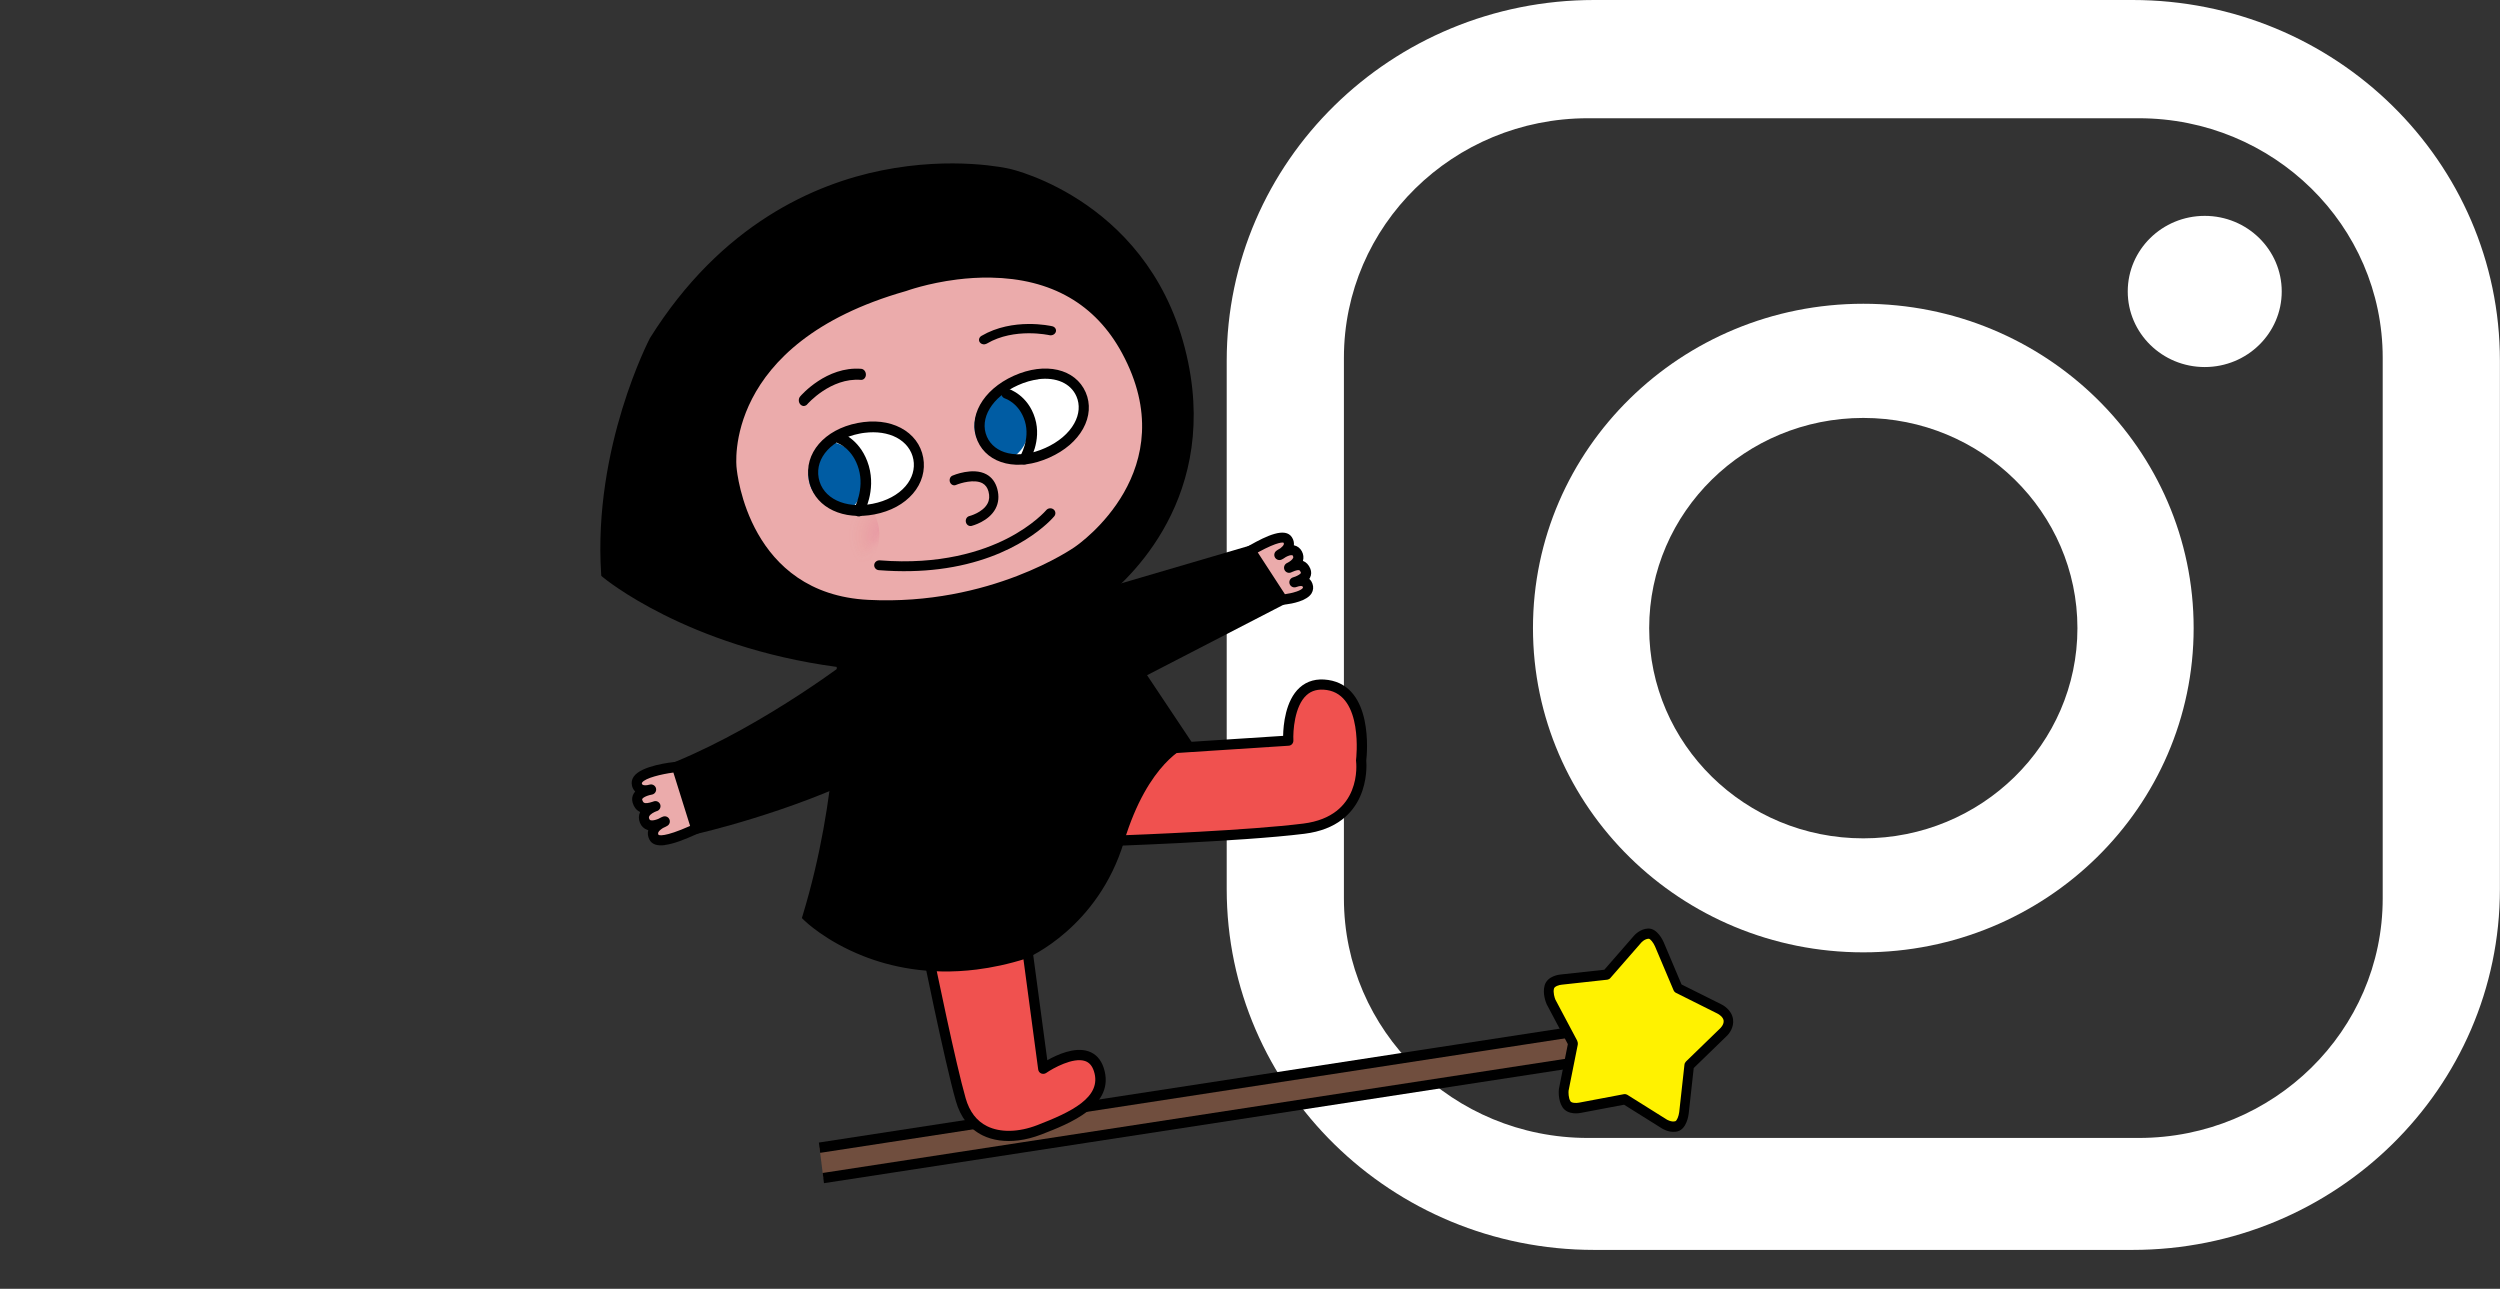 <svg width="322" height="166" viewBox="0 0 322 166" fill="none" xmlns="http://www.w3.org/2000/svg">
<rect x="0" y="0" width="322" height="166" fill="#333333" stroke="none"/>
<g clip-path="url(#clip0_40_8227)">
<path d="M274.657 0H205.332C179.192 0 158 20.805 158 46.466V114.523C158 140.184 179.192 160.989 205.332 160.989H274.657C300.796 160.989 321.988 140.184 321.988 114.523V46.466C322 20.805 300.808 0 274.657 0ZM306.892 115.72C306.892 132.751 292.83 146.568 275.47 146.568H204.519C187.17 146.568 173.096 132.763 173.096 115.72V46.078C173.096 29.047 187.158 15.23 204.519 15.23H275.47C292.818 15.23 306.892 29.035 306.892 46.078V115.731V115.72Z" fill="white"/>
<path d="M239.994 39.124C216.491 39.124 197.447 57.831 197.447 80.893C197.447 103.955 216.503 122.662 239.994 122.662C263.486 122.662 282.542 103.955 282.542 80.893C282.542 57.831 263.486 39.124 239.994 39.124ZM239.994 107.979C224.759 107.979 212.415 95.85 212.415 80.905C212.415 65.96 224.771 53.83 239.994 53.83C255.218 53.83 267.573 65.96 267.573 80.905C267.573 95.85 255.218 107.979 239.994 107.979Z" fill="white"/>
<path d="M283.97 47.275C289.447 47.275 293.887 42.916 293.887 37.54C293.887 32.163 289.447 27.804 283.97 27.804C278.493 27.804 274.053 32.163 274.053 37.54C274.053 42.916 278.493 47.275 283.97 47.275Z" fill="white"/>
</g>
<g clip-path="url(#clip1_40_8227)">
<path d="M100.634 148.578L101.2 152.483L214.415 135.079L213.842 131.175L100.634 148.578Z" fill="#704E3E"/>
<path d="M101.289 153.137C101.13 153.157 100.968 153.109 100.843 153.011C100.71 152.907 100.619 152.744 100.591 152.574L100.018 148.67C99.966 148.306 100.199 147.974 100.531 147.918L213.745 130.514C213.903 130.479 214.072 130.534 214.212 130.637C214.352 130.741 214.436 130.904 214.464 131.074L215.036 134.971C215.089 135.335 214.855 135.666 214.524 135.723L101.303 153.135L101.289 153.137ZM101.347 149.146L101.727 151.729L213.71 134.517L213.33 131.934L101.347 149.146Z" fill="black"/>
<path d="M216.107 127.286L213.713 121.629C213.713 121.629 213.115 120.23 212.293 120.258C211.471 120.285 210.883 121.001 210.883 121.001L206.935 125.531L201.096 126.17C201.096 126.17 199.783 126.274 199.537 127.129C199.291 127.983 199.747 129.03 199.747 129.03L202.569 134.338L202.58 134.428L201.4 140.335C201.4 140.335 201.26 141.471 201.742 142.219C202.223 142.96 203.507 142.679 203.507 142.679L209.282 141.586L214.357 144.768C214.357 144.768 215.127 145.284 215.926 145.071C216.724 144.858 216.887 143.341 216.887 143.341L217.561 137.225L221.953 132.964C221.953 132.964 222.735 132.284 222.599 131.364C222.463 130.444 221.435 129.953 221.435 129.953L216.107 127.286Z" fill="#FFF200"/>
<path d="M215.808 145.766C214.905 145.879 214.131 145.386 214.039 145.33L209.179 142.287L203.631 143.336C203.473 143.371 201.938 143.676 201.238 142.592C200.642 141.662 200.771 140.383 200.789 140.245L201.938 134.485L199.215 129.353C199.137 129.174 198.643 127.989 198.947 126.923C199.306 125.676 200.867 125.526 201.042 125.512L206.637 124.903L210.432 120.551C210.499 120.467 211.227 119.635 212.273 119.595C213.481 119.55 214.207 121.182 214.287 121.369L216.581 126.796L221.698 129.353C221.826 129.413 223.037 130.017 223.215 131.272C223.364 132.296 222.737 133.146 222.35 133.489L218.153 137.559L217.505 143.43C217.481 143.629 217.251 145.404 216.084 145.716C215.988 145.743 215.899 145.762 215.802 145.774L215.808 145.766ZM209.206 140.923C209.338 140.906 209.475 140.935 209.598 141.01L214.673 144.192C214.673 144.192 215.255 144.558 215.773 144.417C215.985 144.361 216.225 143.741 216.282 143.243L216.957 137.134C216.973 136.973 217.047 136.836 217.153 136.724L221.544 132.464C221.544 132.464 222.076 131.981 222.002 131.446C221.939 130.993 221.408 130.644 221.206 130.548L215.863 127.876C215.728 127.81 215.614 127.688 215.552 127.537L213.159 121.88C212.961 121.429 212.563 120.896 212.339 120.909C211.798 120.932 211.367 121.432 211.368 121.439L207.407 125.978C207.309 126.096 207.148 126.162 207.024 126.185L201.185 126.824C200.807 126.849 200.225 127.05 200.154 127.324C200.011 127.818 200.242 128.537 200.332 128.745L203.128 134.011C203.165 134.082 203.189 134.162 203.206 134.243L203.217 134.333C203.228 134.415 203.231 134.497 203.212 134.575L202.033 140.482C202.014 140.674 202.001 141.416 202.273 141.843C202.423 142.081 203.032 142.096 203.389 142.021L209.178 140.926C209.178 140.926 209.199 140.924 209.213 140.922L209.206 140.923Z" fill="black"/>
</g>
<path d="M131.874 119.055L134.366 137.663C134.366 137.663 140.172 133.618 141.521 137.762C142.869 141.907 137.656 144.054 133.861 145.523C130.059 146.992 125.214 146.769 123.743 141.645C122.273 136.522 119.21 121.304 119.21 121.304L131.881 119.054L131.874 119.055Z" fill="#F0514F"/>
<path d="M131.182 146.882C129.466 147.096 127.861 146.879 126.554 146.235C124.871 145.399 123.713 143.914 123.115 141.821C121.655 136.726 118.594 121.583 118.568 121.43C118.531 121.255 118.569 121.078 118.67 120.931C118.771 120.784 118.923 120.682 119.099 120.653L131.77 118.403C131.954 118.38 132.13 118.41 132.271 118.519C132.419 118.628 132.514 118.788 132.536 118.965L134.894 136.558C136.136 135.849 138.4 134.811 140.179 135.403C141.132 135.725 141.797 136.442 142.16 137.548C143.739 142.403 137.711 144.735 134.109 146.127C133.124 146.504 132.146 146.761 131.197 146.88L131.182 146.882ZM119.987 121.835C120.592 124.817 123.107 137.031 124.379 141.461C124.871 143.186 125.8 144.393 127.139 145.055C128.837 145.897 131.202 145.848 133.62 144.91C137.9 143.253 141.992 141.351 140.896 137.967C140.667 137.271 140.3 136.846 139.753 136.66C138.215 136.142 135.614 137.596 134.747 138.198C134.562 138.326 134.318 138.349 134.105 138.264C133.891 138.171 133.748 137.979 133.719 137.751L131.32 119.827L119.994 121.834L119.987 121.835Z" fill="black"/>
<path d="M148.671 96.517L165.927 95.398C165.927 95.398 165.527 87.419 170.975 88.225C176.431 89.031 175.309 97.939 175.309 97.939C175.309 97.939 176.279 105.697 167.936 106.74C159.594 107.784 141.97 108.351 141.97 108.351L148.664 96.518L148.671 96.517Z" fill="#F0514F"/>
<path d="M168.025 107.387C159.748 108.422 142.178 108.998 142 109.005C141.761 109.013 141.537 108.891 141.414 108.69C141.292 108.488 141.29 108.234 141.406 108.025L148.1 96.192C148.21 95.999 148.404 95.87 148.634 95.856L165.266 94.778C165.289 93.407 165.558 90.234 167.391 88.569C168.359 87.693 169.603 87.358 171.074 87.578C176.88 88.436 176.089 96.997 175.976 97.946C176.052 98.855 176.412 106.338 168.018 107.388L168.025 107.387ZM143.131 107.645C147.21 107.494 160.888 106.949 167.861 106.077C175.468 105.125 174.697 98.307 174.66 98.013C174.654 97.961 174.646 97.903 174.662 97.848C174.674 97.764 175.631 89.572 170.884 88.872C169.803 88.716 168.947 88.928 168.276 89.542C166.718 90.956 166.528 94.224 166.588 95.36C166.603 95.717 166.343 96.033 165.971 96.05L149.072 97.147L143.131 107.645Z" fill="black"/>
<path d="M140.62 77.468C140.62 77.468 156.62 67.334 152.391 46.791C148.161 26.247 129.916 22.385 129.916 22.385C129.916 22.385 101.859 15.773 84.289 43.857C84.289 43.857 77.034 57.539 78.078 73.839C78.078 73.839 88.659 82.801 108.403 85.31C108.403 85.31 109.324 100.624 104.032 118.052C104.032 118.052 114.454 128.365 131.865 122.868C131.865 122.868 140.853 119.091 144.145 108.221C147.437 97.352 152.684 95.537 152.684 95.537L140.627 77.467L140.62 77.468Z" fill="black"/>
<path d="M125.782 124.878C119.538 125.659 114.551 124.474 111.167 123.133C106.313 121.213 103.671 118.628 103.561 118.523L103.279 118.244L103.396 117.863C108.041 102.563 107.862 88.757 107.766 85.898C88.415 83.295 77.757 74.44 77.656 74.348L77.446 74.165L77.426 73.883C76.382 57.591 83.641 43.691 83.712 43.548C92.929 28.805 105.03 23.666 113.558 21.949C122.8 20.083 129.768 21.678 130.061 21.746C130.23 21.785 148.765 25.932 153.033 46.658C156.847 65.198 144.346 75.567 141.524 77.639L153.694 95.889L152.891 96.168C152.848 96.181 147.896 98.087 144.768 108.42C141.429 119.452 132.49 123.321 132.114 123.48C129.883 124.185 127.77 124.629 125.782 124.878ZM104.777 117.847C106.556 119.389 116.422 127.058 131.66 122.244C131.687 122.225 140.355 118.458 143.509 108.039C146.161 99.283 150.078 96.221 151.718 95.284L139.706 77.276L140.274 76.913C140.433 76.811 155.832 66.767 151.749 46.923C147.653 27.028 129.957 23.067 129.78 23.03C129.487 22.962 101.951 16.868 84.849 44.205C84.801 44.301 77.804 57.72 78.717 73.505C80.308 74.749 90.696 82.397 108.479 84.658L109.018 84.725L109.048 85.267C109.06 85.422 109.897 100.664 104.768 117.833L104.777 117.847Z" fill="black"/>
<path d="M110.667 84.87C110.667 84.87 99.326 93.756 87.171 98.76L89.665 106.746C89.665 106.746 101.29 104.133 111.607 99.023L110.667 84.87Z" fill="black"/>
<path d="M89.216 107.519L86.36 98.376L86.915 98.149C98.843 93.241 110.141 84.435 110.257 84.346L111.238 83.58L112.291 99.415L111.897 99.614C101.629 104.696 89.922 107.364 89.805 107.386L89.209 107.52L89.216 107.519ZM87.981 99.137L90.114 105.964C92.567 105.366 102.209 102.874 110.929 98.629L110.099 86.137C107.13 88.347 97.834 94.982 87.989 99.144L87.981 99.137Z" fill="black"/>
<path d="M136.391 78.162L161.05 70.936L165.157 77.225L142.706 88.824L136.391 78.162Z" fill="black"/>
<path d="M142.456 89.7L135.394 77.778L161.335 70.168L166.109 77.479L142.449 89.701L142.456 89.7ZM137.391 78.56L142.956 87.955L164.212 76.969L160.771 71.696L137.39 78.552L137.391 78.56Z" fill="black"/>
<path d="M116.478 36.863C116.478 36.863 136.549 29.374 145.089 45.155C153.629 60.935 138.808 70.99 138.808 70.99C138.808 70.99 127.959 78.73 111.809 77.917C95.658 77.105 94.219 60.346 94.219 60.346C94.219 60.346 91.96 43.839 116.471 36.864L116.478 36.863Z" fill="#EBABAB"/>
<path d="M120.213 78.264C117.606 78.59 114.789 78.726 111.778 78.572C95.243 77.739 93.581 60.568 93.567 60.397C93.55 60.258 91.517 43.289 116.271 36.231C117.145 35.92 137.102 29.013 145.669 44.835C154.394 60.952 139.333 71.425 139.181 71.526C138.824 71.78 131.618 76.83 120.212 78.257L120.213 78.264ZM123.265 35.999C119.465 36.474 116.741 37.473 116.705 37.485C116.69 37.487 116.668 37.489 116.654 37.499C92.968 44.244 94.853 60.094 94.874 60.256C94.938 60.951 96.463 76.488 111.839 77.263C127.576 78.061 138.317 70.535 138.426 70.454C139.026 70.05 152.666 60.533 144.515 45.473C141.101 39.165 135.412 35.892 127.609 35.755C126.073 35.73 124.605 35.831 123.265 35.999Z" fill="black"/>
<mask id="mask0_40_8227" style="mask-type:luminance" maskUnits="userSpaceOnUse" x="65" y="39" width="53" height="42">
<path d="M86.743 40.911C86.743 40.911 106.286 33.623 114.587 48.933C122.888 64.235 108.451 74.009 108.451 74.009C108.451 74.009 97.882 81.536 82.169 80.758C66.449 79.981 65.074 63.722 65.074 63.722C65.074 63.722 62.891 47.707 86.751 40.918L86.743 40.911Z" fill="white"/>
</mask>
<g mask="url(#mask0_40_8227)">
<path opacity="0.25" d="M113.012 70.519C114.079 67.273 111.786 63.604 107.889 62.323C103.991 61.043 99.966 62.636 98.899 65.881C97.831 69.127 100.125 72.796 104.022 74.077C107.919 75.357 111.944 73.764 113.012 70.519Z" fill="url(#paint0_radial_40_8227)"/>
</g>
<path d="M125.056 67.749C124.761 67.786 124.48 67.571 124.407 67.249C124.33 66.898 124.52 66.558 124.836 66.474C124.856 66.472 126.58 66.028 127.199 64.847C127.436 64.398 127.473 63.893 127.32 63.309C127.184 62.811 126.935 62.467 126.554 62.249C125.503 61.675 123.724 62.213 123.122 62.465C122.825 62.598 122.477 62.428 122.356 62.097C122.235 61.767 122.374 61.389 122.672 61.263C122.779 61.213 125.325 60.144 127.057 61.097C127.744 61.475 128.216 62.108 128.451 62.969C128.701 63.901 128.628 64.756 128.223 65.521C127.35 67.175 125.218 67.714 125.128 67.74C125.108 67.742 125.089 67.745 125.069 67.747L125.056 67.749Z" fill="black"/>
<path d="M120.958 73.3C118.664 73.587 116.08 73.665 113.196 73.439C112.832 73.413 112.567 73.099 112.599 72.754C112.63 72.403 112.959 72.145 113.316 72.173C121.09 72.792 126.503 71.001 129.677 69.389C133.111 67.642 134.743 65.724 134.756 65.708C134.985 65.433 135.408 65.388 135.69 65.605C135.973 65.823 136.016 66.223 135.787 66.498C135.558 66.772 131.06 72.037 120.958 73.3Z" fill="black"/>
<path d="M126.837 44.347C126.591 44.378 126.337 44.288 126.198 44.09C126.005 43.819 126.095 43.451 126.406 43.264C130.465 40.88 135.331 41.973 135.534 42.021C135.886 42.105 136.094 42.429 135.989 42.745C135.884 43.06 135.514 43.255 135.162 43.171C135.115 43.163 130.664 42.166 127.121 44.244C127.028 44.296 126.934 44.328 126.837 44.34L126.837 44.347Z" fill="black"/>
<path d="M103.597 52.293C103.417 52.315 103.225 52.242 103.078 52.082C102.832 51.804 102.817 51.351 103.057 51.069C103.191 50.906 106.46 47.15 110.926 47.502C111.268 47.532 111.536 47.872 111.528 48.263C111.521 48.654 111.228 48.958 110.886 48.928C106.988 48.611 103.989 52.049 103.965 52.084C103.867 52.202 103.735 52.267 103.603 52.284L103.597 52.293Z" fill="black"/>
<path d="M125.842 56.488C126.957 58.893 130.46 59.745 134.402 58.083C138.343 56.421 140.027 53.381 138.911 50.976C137.796 48.571 134.293 47.719 130.351 49.381C126.41 51.043 124.726 54.083 125.842 56.488Z" fill="white"/>
<path d="M117.927 59.127C118.437 61.834 116.127 64.543 111.974 65.331C107.822 66.118 104.678 64.441 104.16 61.736C103.642 59.03 105.96 56.32 110.112 55.532C114.265 54.745 117.408 56.422 117.927 59.127Z" fill="white"/>
<path d="M106.957 56.911C108.735 57.115 110.349 58.437 110.953 60.383C111.589 62.417 110.912 64.522 109.43 65.672C106.616 65.549 104.592 64.058 104.184 61.925C103.817 60.006 104.857 58.096 106.95 56.912L106.957 56.911Z" fill="#005CA3"/>
<path d="M128.622 50.17C130.257 50.51 131.696 51.748 132.261 53.51C132.967 55.715 132.064 58.011 130.22 59.041C128.17 59.001 126.547 58.067 125.843 56.51C124.899 54.41 125.929 51.864 128.615 50.171L128.622 50.17Z" fill="#005CA3"/>
<path d="M111.895 66.372C107.955 66.865 104.763 65.019 104.17 61.806C103.538 58.392 106.181 55.319 110.452 54.484C112.549 54.08 114.474 54.297 116.028 55.114C117.581 55.932 118.608 57.289 118.909 58.935C119.21 60.58 118.742 62.227 117.591 63.573C116.433 64.919 114.725 65.852 112.628 66.256C112.384 66.303 112.133 66.342 111.895 66.372ZM111.357 55.746C111.141 55.773 110.924 55.8 110.711 55.85C107.176 56.538 104.963 58.941 105.444 61.559C105.926 64.178 108.842 65.576 112.383 64.888C114.172 64.538 115.684 63.732 116.636 62.617C117.506 61.6 117.866 60.377 117.643 59.18C117.42 57.983 116.649 56.981 115.48 56.36C114.35 55.767 112.909 55.552 111.357 55.746Z" fill="black"/>
<path d="M132.182 59.795C131.266 59.91 130.376 59.877 129.547 59.684C127.845 59.289 126.555 58.265 125.91 56.795C124.582 53.739 126.546 50.211 130.578 48.399C134.618 46.587 138.512 47.483 139.84 50.539C140.478 52.009 140.359 53.673 139.502 55.217C138.645 56.76 137.146 58.05 135.165 58.936C134.149 59.39 133.143 59.683 132.176 59.804L132.182 59.795ZM133.747 48.854C132.911 48.959 132.019 49.207 131.117 49.616C127.776 51.121 126.092 53.908 127.115 56.25C127.584 57.323 128.549 58.076 129.837 58.371C131.241 58.697 132.953 58.46 134.644 57.694C136.337 56.935 137.663 55.812 138.366 54.531C139.017 53.362 139.115 52.127 138.646 51.053C137.904 49.345 136.011 48.556 133.745 48.839L133.747 48.854Z" fill="black"/>
<path d="M132.012 59.824C131.867 59.842 131.709 59.818 131.575 59.738C131.257 59.548 131.154 59.154 131.355 58.84C131.367 58.816 132.728 56.631 132.005 54.254C131.294 51.913 129.462 51.327 129.446 51.322C129.092 51.211 128.898 50.842 129.011 50.502C129.131 50.161 129.509 49.966 129.871 50.076C129.976 50.108 132.404 50.885 133.312 53.876C134.207 56.816 132.579 59.405 132.507 59.51C132.39 59.688 132.21 59.799 132.004 59.825L132.012 59.824Z" fill="black"/>
<path d="M110.706 66.52C110.562 66.538 110.413 66.509 110.279 66.422C109.954 66.223 109.846 65.79 110.035 65.455C110.047 65.43 111.363 63.046 110.603 60.411C109.859 57.846 108.059 57.153 107.985 57.122C107.631 56.991 107.443 56.591 107.566 56.225C107.689 55.858 108.065 55.667 108.418 55.791C108.523 55.826 110.948 56.72 111.905 60.008C112.84 63.244 111.277 66.05 111.208 66.17C111.102 66.367 110.908 66.479 110.712 66.504L110.706 66.52Z" fill="black"/>
<path d="M87.203 98.779C87.203 98.779 81.579 99.318 82.044 101.061C82.044 101.061 82.201 102.14 83.879 101.684C83.879 101.684 81.775 102.021 82.116 103.19C82.456 104.358 83.466 104.18 84.44 103.834C84.44 103.834 82.511 104.434 83.039 105.728C83.567 107.022 85.636 105.799 85.636 105.799C85.636 105.799 83.584 106.557 84.229 107.829C84.874 109.101 89.21 106.93 89.686 106.735L87.196 98.779L87.203 98.779Z" fill="#EBABAB"/>
<path d="M85.628 108.85C84.7 108.966 83.976 108.795 83.638 108.127C83.439 107.734 83.388 107.321 83.495 106.927C83.457 106.917 83.418 106.907 83.378 106.889C82.941 106.742 82.61 106.425 82.427 105.977C82.232 105.5 82.24 105.021 82.447 104.584C82.423 104.572 82.407 104.566 82.383 104.554C81.944 104.333 81.64 103.93 81.48 103.374C81.36 102.948 81.413 102.538 81.644 102.172C81.694 102.091 81.752 102.017 81.811 101.95C81.52 101.657 81.427 101.332 81.402 101.194C81.299 100.788 81.375 100.382 81.629 100.021C82.605 98.614 86.388 98.185 87.142 98.113C87.452 98.082 87.738 98.278 87.835 98.572L90.326 106.528C90.427 106.86 90.261 107.209 89.941 107.339C89.891 107.36 89.792 107.402 89.665 107.463C88.249 108.104 86.79 108.69 85.641 108.834L85.628 108.85ZM85.349 106.68C85.099 106.831 84.862 107.032 84.782 107.229C84.754 107.3 84.742 107.384 84.82 107.531C84.869 107.562 85.479 107.897 88.886 106.38L86.732 99.503C85.18 99.712 83.118 100.202 82.705 100.791C82.668 100.848 82.67 100.87 82.674 100.9C82.677 100.922 82.681 100.951 82.683 100.973C82.683 100.973 82.714 101.037 82.786 101.08C82.851 101.117 83 101.173 83.353 101.129C83.542 101.083 83.689 101.057 83.754 101.041C84.083 100.985 84.426 101.212 84.499 101.554C84.571 101.896 84.367 102.235 84.027 102.33C83.89 102.37 83.758 102.394 83.634 102.417C83.259 102.524 82.847 102.702 82.728 102.889C82.709 102.914 82.697 102.938 82.722 103.017C82.777 103.219 82.86 103.343 82.964 103.398C83.156 103.493 83.531 103.446 84.091 103.257C84.155 103.234 84.198 103.221 84.22 103.211C84.565 103.1 84.926 103.294 85.043 103.631C85.152 103.969 84.974 104.342 84.638 104.459C84.602 104.471 84.566 104.483 84.522 104.496C84.237 104.606 83.752 104.854 83.617 105.147C83.581 105.219 83.555 105.312 83.629 105.482C83.673 105.596 83.729 105.627 83.783 105.642C84.01 105.719 84.402 105.625 84.766 105.482C85.079 105.301 85.336 105.201 85.393 105.179C85.715 105.064 86.07 105.207 86.213 105.518C86.357 105.829 86.246 106.194 85.953 106.365C85.863 106.421 85.632 106.547 85.333 106.674L85.349 106.68Z" fill="black"/>
<path d="M165.159 77.24C165.159 77.24 168.999 76.909 168.421 75.396C168.421 75.396 168.182 74.447 166.727 75.01C166.727 75.01 168.58 74.517 168.168 73.499C167.758 72.489 166.87 72.742 166.029 73.139C166.029 73.139 167.698 72.429 167.103 71.315C166.507 70.201 164.777 71.494 164.777 71.494C164.777 71.494 166.538 70.631 165.85 69.551C165.154 68.472 161.486 70.717 161.072 70.933L165.166 77.239L165.159 77.24Z" fill="#EBABAB"/>
<path d="M165.565 77.854C165.41 77.873 165.292 77.888 165.219 77.897C164.975 77.92 164.744 77.807 164.613 77.599L160.519 71.294C160.417 71.142 160.386 70.952 160.43 70.767C160.475 70.582 160.599 70.439 160.76 70.352C160.795 70.332 160.865 70.294 160.949 70.246C163.162 68.99 165.543 67.877 166.397 69.198C166.609 69.523 166.691 69.879 166.653 70.235C166.668 70.233 166.684 70.239 166.699 70.244C167.123 70.341 167.462 70.605 167.677 71.004C167.891 71.403 167.937 71.831 167.817 72.242C168.241 72.406 168.568 72.746 168.773 73.252C168.926 73.636 168.916 74.034 168.736 74.392C168.707 74.456 168.677 74.512 168.638 74.562C168.899 74.798 169.008 75.069 169.045 75.183C169.203 75.612 169.153 76.052 168.924 76.432C168.313 77.406 166.427 77.754 165.566 77.861L165.565 77.854ZM162.005 71.16L165.497 76.532C166.512 76.397 167.592 76.068 167.811 75.727C167.823 75.703 167.836 75.686 167.806 75.623C167.803 75.6 167.792 75.572 167.782 75.551C167.751 75.48 167.567 75.443 167.255 75.52C167.09 75.578 166.96 75.616 166.895 75.632C166.562 75.726 166.209 75.531 166.1 75.201C165.992 74.87 166.163 74.505 166.492 74.382C166.613 74.337 166.728 74.3 166.843 74.263C167.171 74.132 167.491 73.943 167.569 73.791C167.498 73.576 167.427 73.487 167.355 73.451C167.244 73.405 166.991 73.415 166.41 73.674C166.354 73.704 166.318 73.716 166.297 73.726C165.964 73.872 165.586 73.718 165.44 73.392C165.295 73.066 165.434 72.683 165.758 72.522C165.793 72.503 165.829 72.491 165.856 72.473C166.117 72.343 166.48 72.081 166.563 71.846C166.579 71.792 166.593 71.723 166.533 71.603C166.492 71.519 166.455 71.516 166.432 71.511C166.239 71.468 165.917 71.583 165.623 71.74C165.362 71.929 165.137 72.047 165.08 72.069C164.778 72.219 164.405 72.109 164.226 71.817C164.048 71.525 164.12 71.15 164.394 70.944C164.469 70.89 164.661 70.746 164.928 70.608C165.132 70.448 165.31 70.261 165.357 70.098C165.374 70.051 165.381 69.991 165.309 69.888C165.279 69.891 164.699 69.68 162.025 71.143L162.005 71.16Z" fill="black"/>
<defs>
<radialGradient id="paint0_radial_40_8227" cx="0" cy="0" r="1" gradientUnits="userSpaceOnUse" gradientTransform="translate(116.525 69.607) rotate(-161.37) scale(7.394 6.181)">
<stop stop-color="#D9315C" stop-opacity="0.8"/>
<stop offset="0.14" stop-color="#D9315D" stop-opacity="0.78"/>
<stop offset="0.26" stop-color="#D93160" stop-opacity="0.73"/>
<stop offset="0.38" stop-color="#D93166" stop-opacity="0.65"/>
<stop offset="0.49" stop-color="#D9316F" stop-opacity="0.54"/>
<stop offset="0.54" stop-color="#D93174" stop-opacity="0.47"/>
<stop offset="0.58" stop-color="#D9366F" stop-opacity="0.42"/>
<stop offset="0.77" stop-color="#DB4F5A" stop-opacity="0.19"/>
<stop offset="0.91" stop-color="#DD5E4D" stop-opacity="0.05"/>
<stop offset="1" stop-color="#DE6449" stop-opacity="0"/>
</radialGradient>
<clipPath id="clip0_40_8227">
<rect width="164" height="161" fill="white" transform="translate(158)"/>
</clipPath>
<clipPath id="clip1_40_8227">
<rect width="119" height="27" fill="white" transform="translate(103.689 132.905) rotate(-7.13)"/>
</clipPath>
</defs>
</svg>
